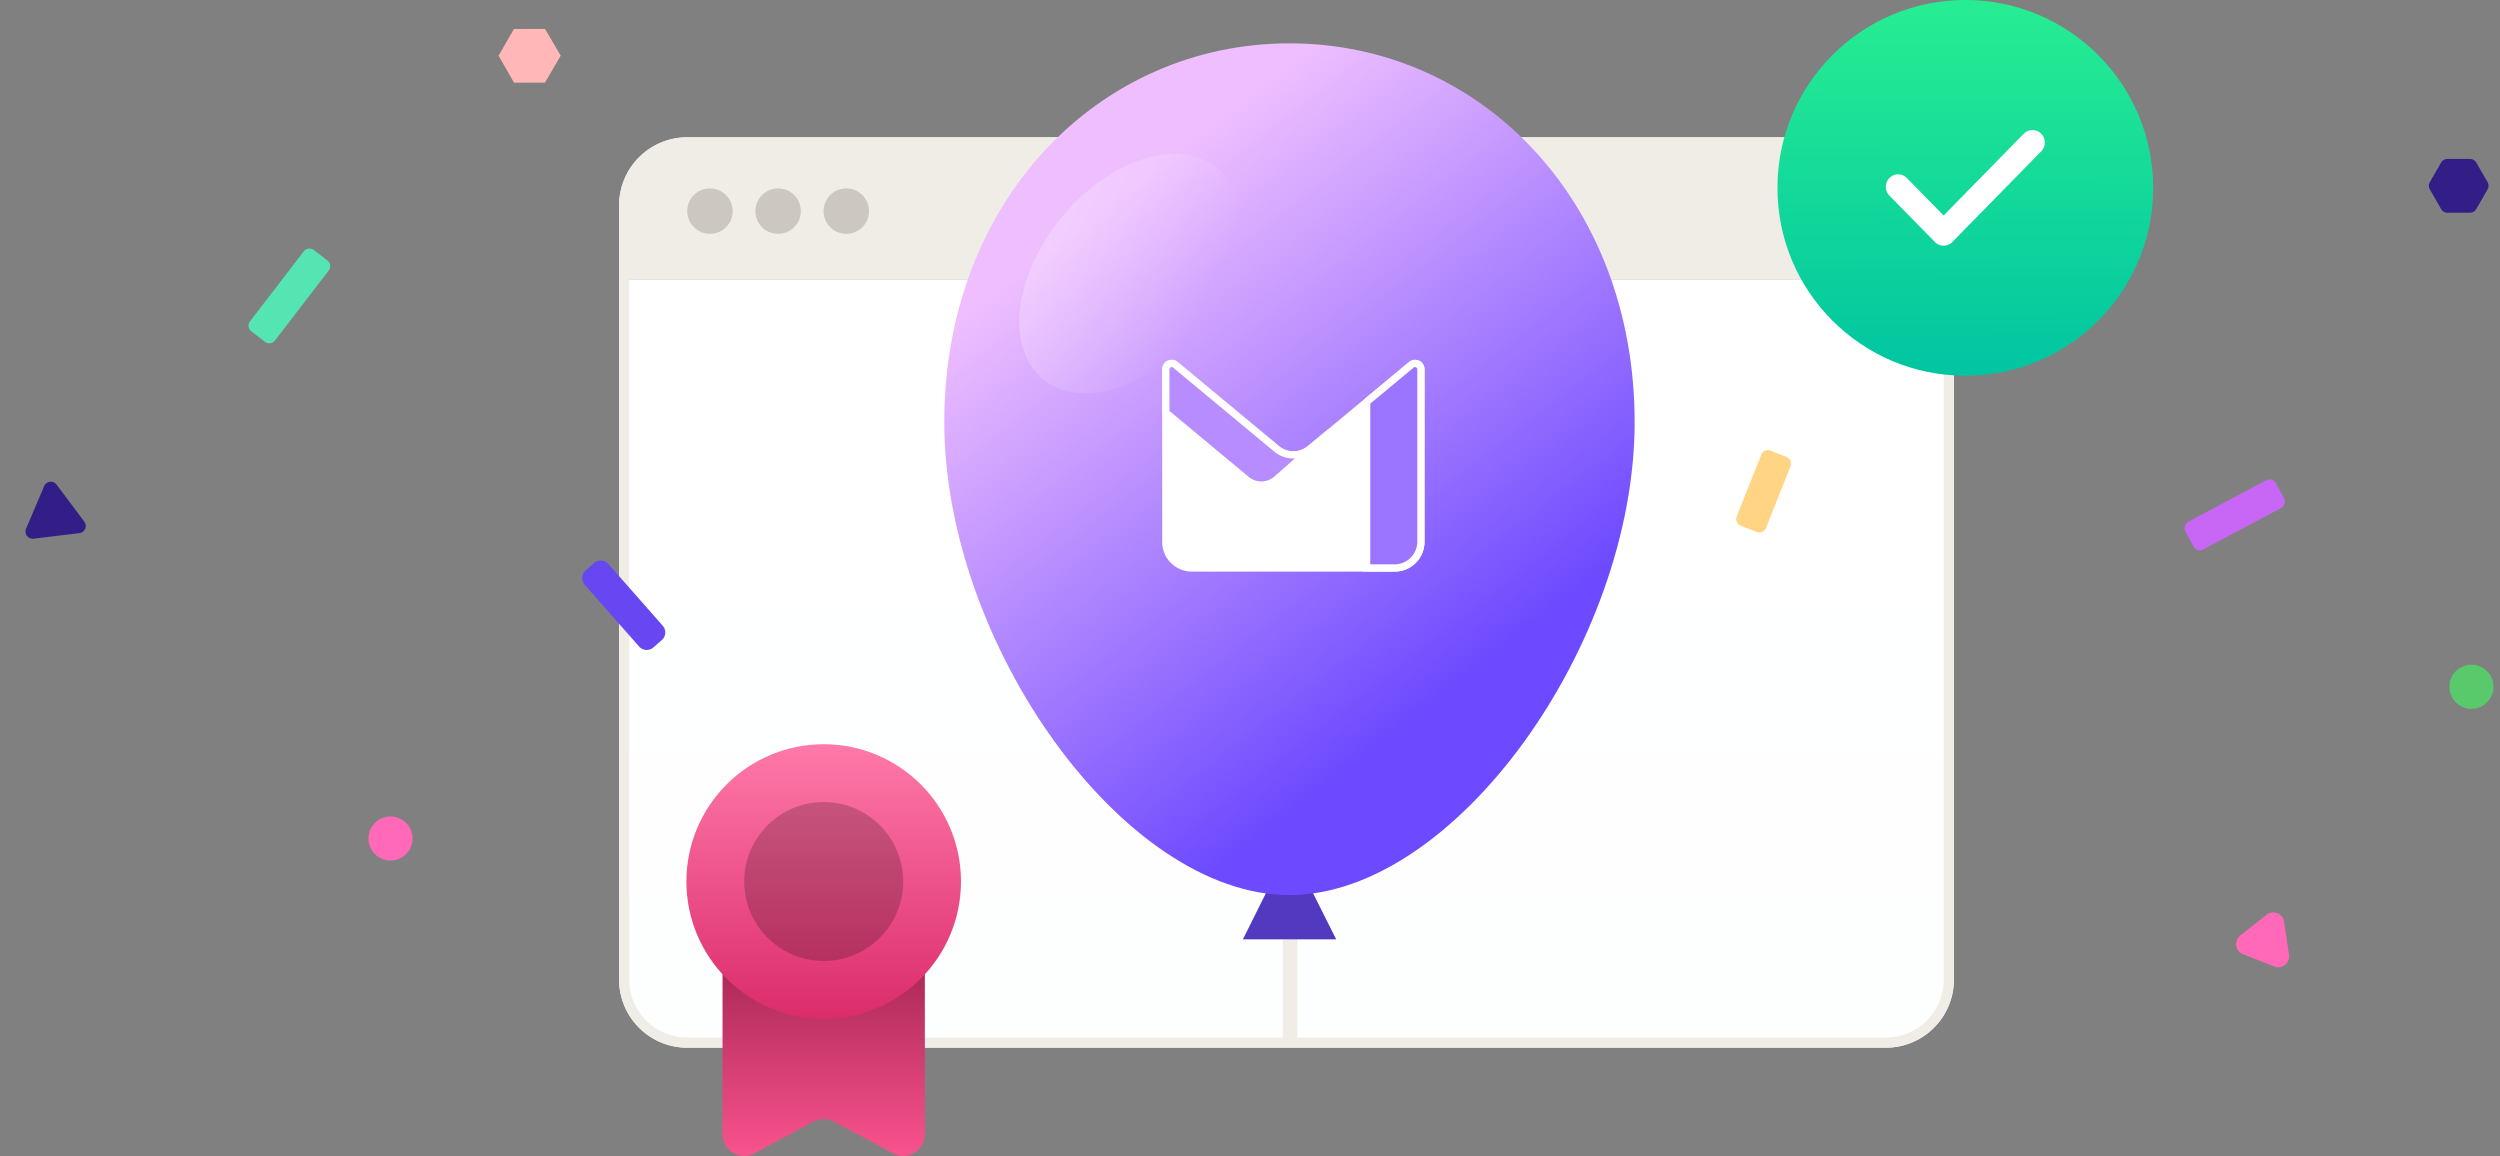 <svg xmlns="http://www.w3.org/2000/svg" width="346" height="160" fill="none" viewBox="0 0 346 160">
    <rect x="0" y="0" width="346" height="160" fill="#808080" stroke="none"/>
    <path
        fill="#F0EDE6"
        d="M85.68 28.433A9.433 9.433 0 0195.113 19h165.873a9.434 9.434 0 019.434 9.433v10.22H85.68v-10.22z"
    />
    <path
        fill="url(#paint0_linear_5741_18642)"
        d="M85.68 38.654h184.74v96.914c0 5.21-4.224 9.433-9.434 9.433H95.113a9.433 9.433 0 01-9.433-9.433V38.654z"
    />
    <path
        fill="#F0EDE6"
        fill-rule="evenodd"
        d="M260.986 20.4H95.113a8.033 8.033 0 00-8.033 8.034v107.132a8.034 8.034 0 008.033 8.034h165.873a8.034 8.034 0 008.034-8.034V28.433a8.034 8.034 0 00-8.034-8.033zM95.113 19a9.433 9.433 0 00-9.433 9.433v107.133A9.434 9.434 0 0095.113 145h165.873a9.434 9.434 0 009.434-9.434V28.433A9.434 9.434 0 00260.986 19H95.113z"
        clip-rule="evenodd"
    />
    <circle cx="98.258" cy="29.219" r="3.145" fill="#CCC8C0" />
    <circle cx="107.691" cy="29.219" r="3.145" fill="#CCC8C0" />
    <circle cx="117.125" cy="29.219" r="3.145" fill="#CCC8C0" />
    <path fill="#F0EDE6" d="M177.543 120h2v24h-2v-24z" />
    <path fill="#5338C0" d="M184.927 130h-12.905l3.475-6.977h5.928l3.502 6.977z" />
    <path
        fill="url(#paint1_linear_5741_18642)"
        d="M226.235 58.42c0 30.608-24.79 65.458-47.787 65.458s-47.76-34.85-47.76-65.458c0-30.608 21.398-52.42 47.788-52.42 26.389 0 47.759 21.784 47.759 52.42z"
    />
    <ellipse
        cx="156.372"
        cy="37.856"
        fill="url(#paint2_linear_5741_18642)"
        rx="12.245"
        ry="18.93"
        transform="rotate(39.424 156.372 37.856)"
    />
    <path
        fill="url(#paint3_linear_5741_18642)"
        d="M246 26c0-14.36 11.641-26 26-26s26 11.64 26 26-11.641 26-26 26-26-11.64-26-26z"
    />
    <path
        fill="#fff"
        fill-rule="evenodd"
        d="M282.496 18.5c.668.672.672 1.764.01 2.44l-12.299 12.55a1.693 1.693 0 01-2.419 0l-6.294-6.421a1.742 1.742 0 01.01-2.44 1.69 1.69 0 012.41.009l5.083 5.187 11.089-11.315a1.69 1.69 0 012.41-.01z"
        clip-rule="evenodd"
    />
    <path
        fill="#55E5B2"
        d="M45.305 36.044l-1.868-1.435a1 1 0 00-1.402.184l-7.426 9.67a1 1 0 00.184 1.402l1.869 1.435a1 1 0 001.402-.184l7.425-9.67a1 1 0 00-.184-1.402z"
    />
    <path
        fill="#6847F2"
        d="M82.219 77.926l-1.168 1.028a1.4 1.4 0 00-.126 1.976l7.528 8.55a1.4 1.4 0 001.976.127l1.168-1.028a1.4 1.4 0 00.126-1.976l-7.528-8.551a1.4 1.4 0 00-1.976-.126z"
    />
    <path fill="#FF69B8" d="M54.05 119.098a3.049 3.049 0 100-6.098 3.049 3.049 0 000 6.098z" />
    <path fill="#59CA6C" d="M342.049 98.098a3.049 3.049 0 100-6.098 3.049 3.049 0 000 6.098z" />
    <path fill="#FFB7B7" d="M75.425 4h-4.283L69 7.702l2.142 3.74h4.283l2.178-3.74L75.425 4z" />
    <path
        fill="#321E86"
        d="M7.832 67.07a1 1 0 00-1.72.208l-2.503 5.893a1 1 0 001.041 1.383l6.337-.769a1 1 0 00.68-1.592L7.832 67.07z"
    />
    <path
        fill="#FFD585"
        d="M247.248 63.24l-2.189-.87a1 1 0 00-1.299.56l-3.391 8.53a1 1 0 00.56 1.299l2.19.87a1 1 0 001.298-.56l3.391-8.53a1 1 0 00-.56-1.3z"
    />
    <path
        fill="#C867F5"
        d="M316.107 68.963l-1.105-2.08a1 1 0 00-1.353-.414l-10.766 5.723a1 1 0 00-.414 1.353l1.106 2.08a1 1 0 001.352.413l10.767-5.722a1 1 0 00.413-1.353z"
    />
    <path
        fill="#321E86"
        d="M342.714 22.5a1 1 0 00-.866-.5h-3.13a1 1 0 00-.865.5l-1.565 2.704a1.001 1.001 0 00-.002.998l1.568 2.736a1 1 0 00.867.503h3.124a1 1 0 00.868-.503l1.567-2.736a.997.997 0 00-.002-.998l-1.564-2.705z"
    />
    <path
        fill="#FF69B8"
        d="M316.113 127.558a1.5 1.5 0 00-2.412-.956l-3.654 2.882a1.5 1.5 0 00.377 2.572l4.341 1.716a1.5 1.5 0 002.035-1.616l-.687-4.598z"
    />
    <path
        fill="url(#paint4_linear_5741_18642)"
        d="M114 128h-14v28.979c0 2.27 2.423 3.717 4.422 2.642l8.156-4.39a3.005 3.005 0 012.844 0l8.156 4.39c1.999 1.075 4.422-.372 4.422-2.642V128h-14z"
    />
    <path
        fill="url(#paint5_linear_5741_18642)"
        d="M114 141c10.493 0 19-8.507 19-19s-8.507-19-19-19-19 8.507-19 19 8.507 19 19 19z"
    />
    <path
        fill="#040404"
        d="M114 133c6.075 0 11-4.925 11-11s-4.925-11-11-11-11 4.925-11 11 4.925 11 11 11z"
        opacity=".2"
    />
    <g>
        <path
            fill="#fff"
            stroke="#fff"
            d="M161.348 51.095a.8.8 0 011.311-.616L176.7 62.14a3.6 3.6 0 004.6 0l14.041-11.66a.8.8 0 011.311.615v23.913a3.6 3.6 0 01-3.6 3.6h-28.104a3.6 3.6 0 01-3.6-3.6V51.095z"
        />
        <path
            fill="#B68CFF"
            fill-rule="evenodd"
            stroke="#fff"
            d="M183.766 60.092l.002.002-7.045 6.223a3.246 3.246 0 01-4.225.063l-11.15-9.274V51.12a.812.812 0 011.33-.625l13.989 11.617a3.651 3.651 0 004.666 0l2.433-2.02z"
            clip-rule="evenodd"
        />
        <path
            fill="#9B74FF"
            fill-rule="evenodd"
            stroke="#fff"
            d="M189.145 55.625v22.983H193a3.652 3.652 0 003.652-3.652V51.12a.811.811 0 00-1.33-.624l-6.177 5.13z"
            clip-rule="evenodd"
        />
    </g>
    <defs>
        <linearGradient
            id="paint0_linear_5741_18642"
            x1="178.05"
            x2="178.05"
            y1="63.445"
            y2="145.001"
            gradientUnits="userSpaceOnUse"
        >
            <stop stop-color="#fff" />
            <stop offset="1" stop-color="#FDFEFE" />
        </linearGradient>
        <linearGradient
            id="paint1_linear_5741_18642"
            x1="200.241"
            x2="250.404"
            y1="-8"
            y2="56.466"
            gradientUnits="userSpaceOnUse"
        >
            <stop stop-color="#EEBEFF" />
            <stop offset="1" stop-color="#6D4AFF" />
        </linearGradient>
        <linearGradient
            id="paint2_linear_5741_18642"
            x1="66.726"
            x2="160.636"
            y1="33.468"
            y2="9.736"
            gradientUnits="userSpaceOnUse"
        >
            <stop stop-color="#fff" />
            <stop offset="1" stop-color="#fff" stop-opacity="0" />
        </linearGradient>
        <linearGradient
            id="paint3_linear_5741_18642"
            x1="274.695"
            x2="274.938"
            y1="-3.792"
            y2="52"
            gradientUnits="userSpaceOnUse"
        >
            <stop stop-color="#2AF091" />
            <stop offset="1" stop-color="#00C5A1" />
        </linearGradient>
        <linearGradient
            id="paint4_linear_5741_18642"
            x1="114"
            x2="114"
            y1="128"
            y2="159.983"
            gradientUnits="userSpaceOnUse"
        >
            <stop stop-color="#991F4A" />
            <stop offset="1" stop-color="#FA528E" />
        </linearGradient>
        <linearGradient
            id="paint5_linear_5741_18642"
            x1="114"
            x2="114"
            y1="103"
            y2="141"
            gradientUnits="userSpaceOnUse"
        >
            <stop stop-color="#FF79A9" />
            <stop offset="1" stop-color="#DB2C6B" />
        </linearGradient>
    </defs>
</svg>
